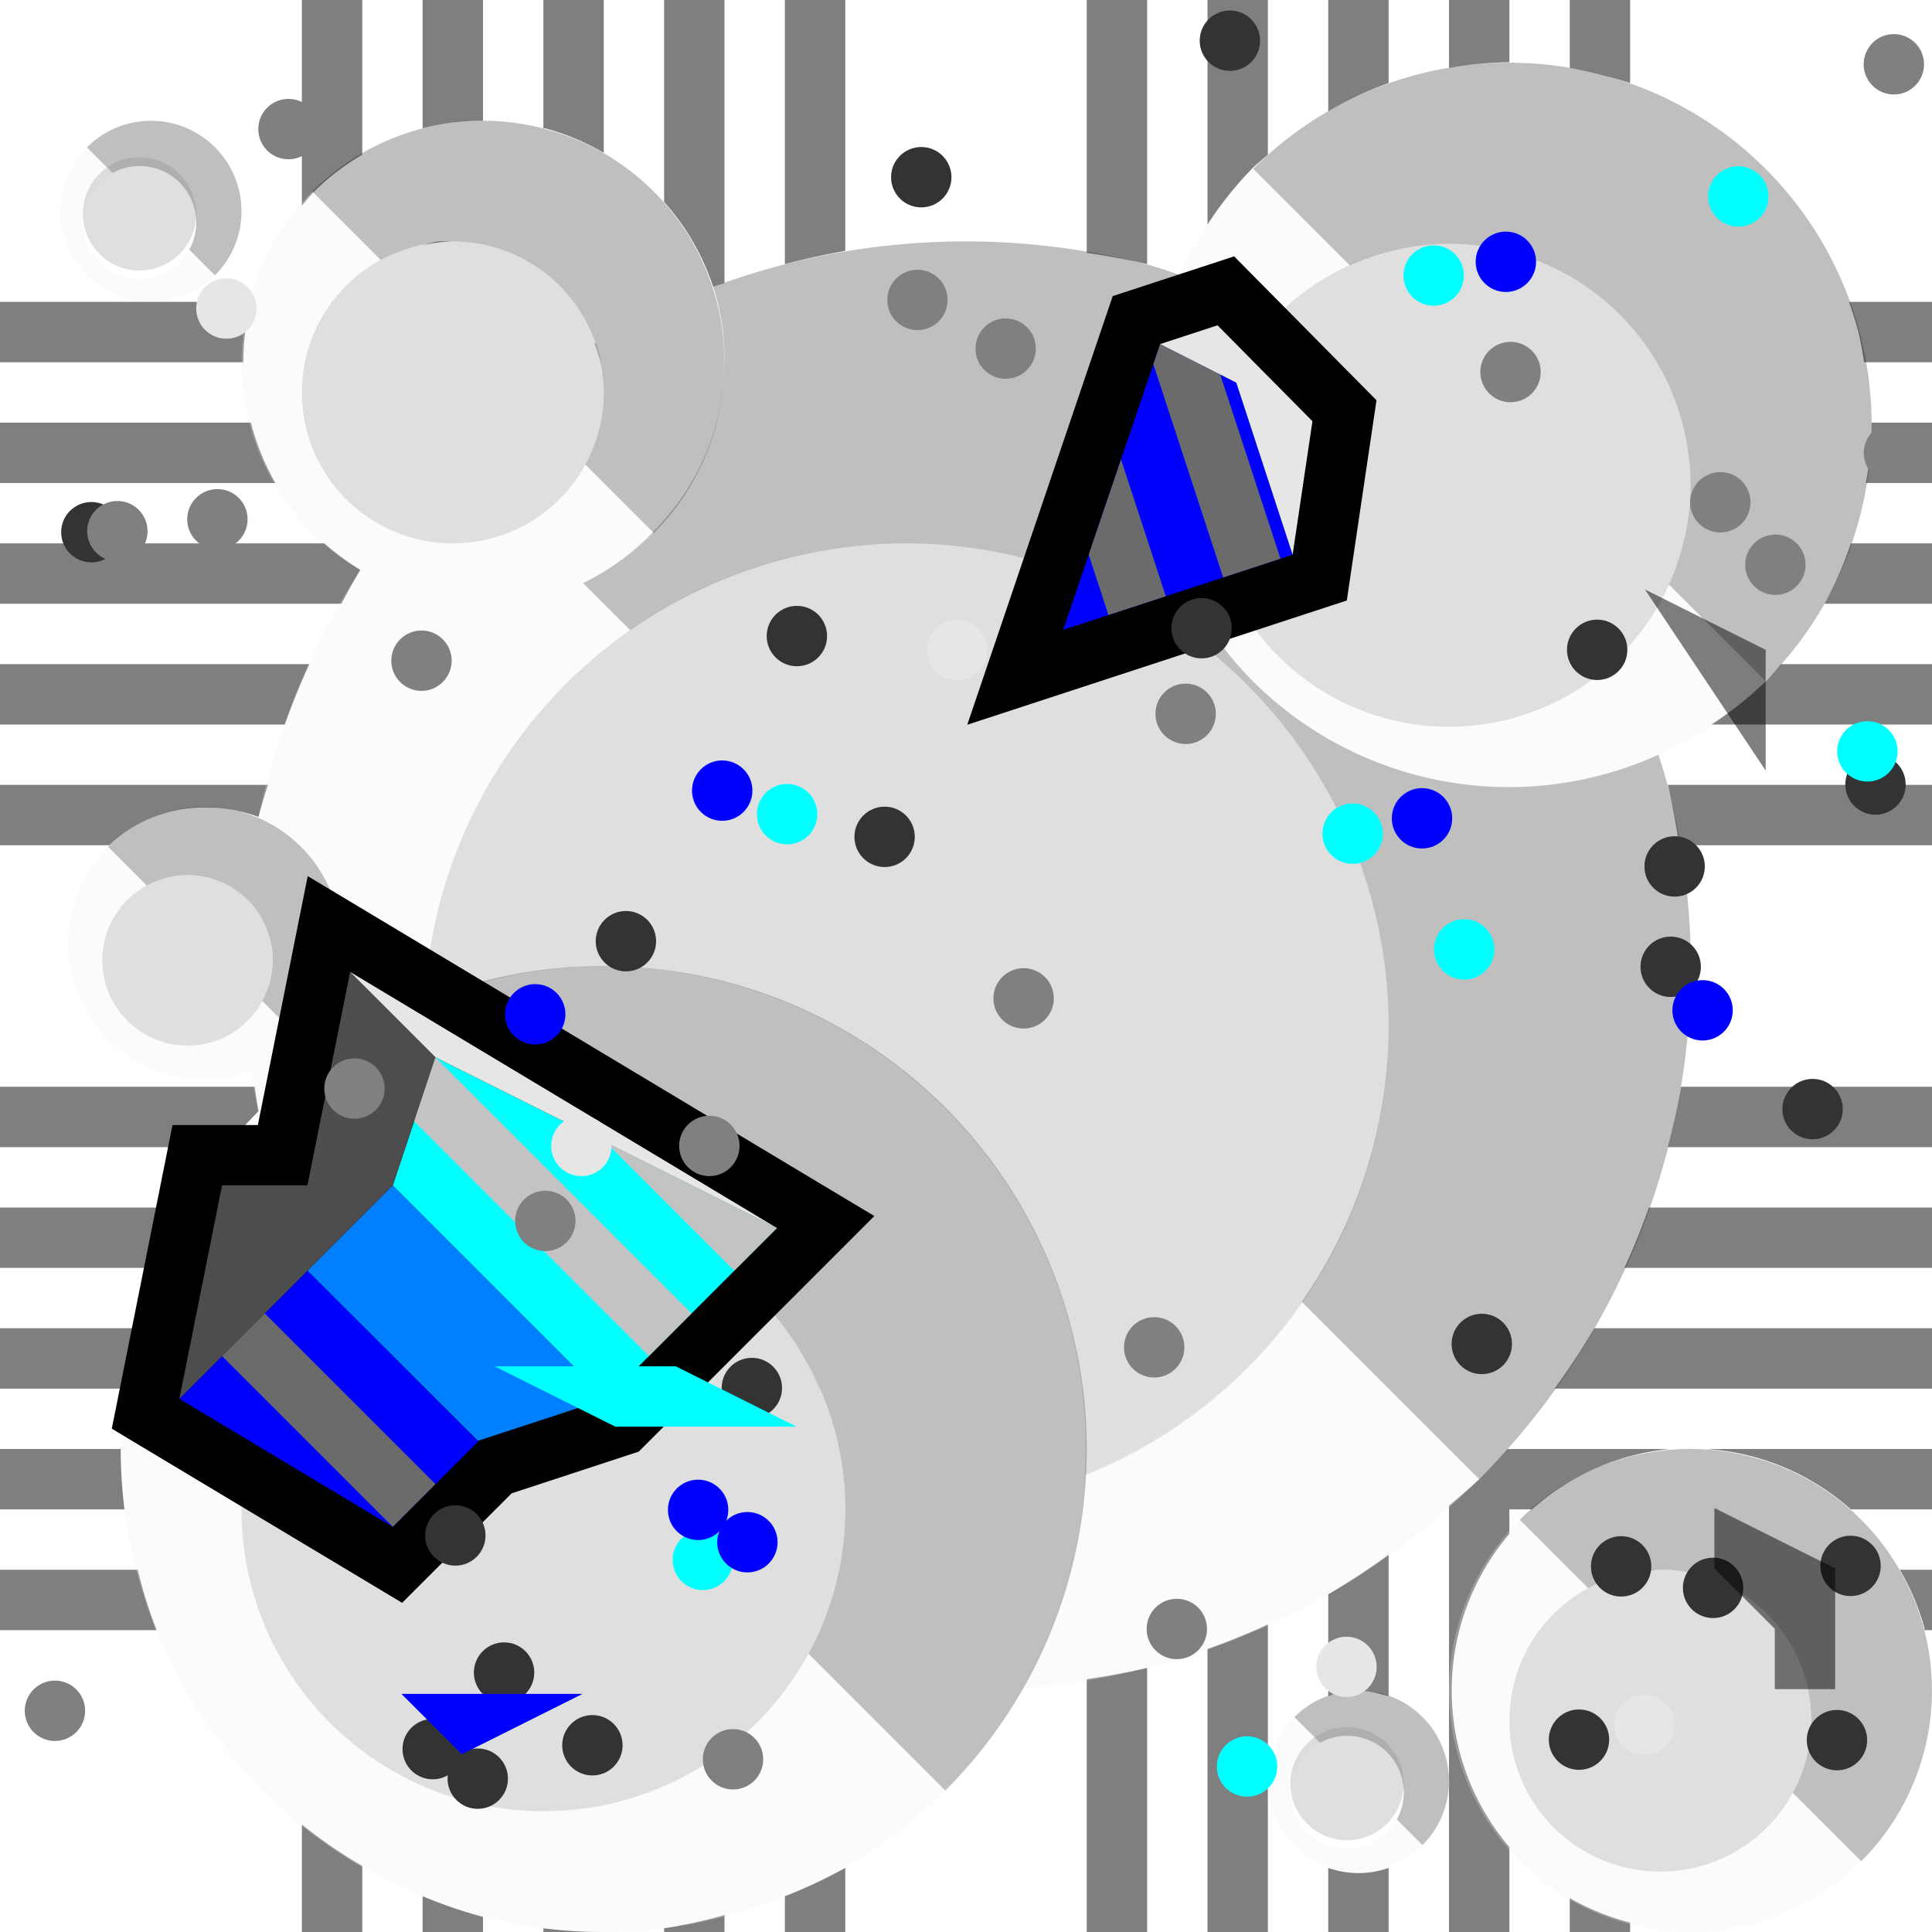 <?xml version="1.0" encoding="UTF-8" standalone="no"?>
<!-- Created with Inkscape (http://www.inkscape.org/) -->

<svg
   xmlns:dc="http://purl.org/dc/elements/1.1/"
   xmlns:cc="http://creativecommons.org/ns#"
   xmlns:rdf="http://www.w3.org/1999/02/22-rdf-syntax-ns#"
   xmlns:svg="http://www.w3.org/2000/svg"
   xmlns="http://www.w3.org/2000/svg"
   xmlns:sodipodi="http://sodipodi.sourceforge.net/DTD/sodipodi-0.dtd"
   xmlns:inkscape="http://www.inkscape.org/namespaces/inkscape"
   width="32"
   height="32"
   id="svg3259"
   version="1.1"
   inkscape:version="0.48.5 r10040"
   sodipodi:docname="02.svg">
  <defs
     id="defs3261" />
  <sodipodi:namedview
     id="base"
     pagecolor="#ffffff"
     bordercolor="#666666"
     borderopacity="1.0"
     inkscape:pageopacity="0.0"
     inkscape:pageshadow="2"
     inkscape:zoom="16.5"
     inkscape:cx="14.939394"
     inkscape:cy="16"
     inkscape:document-units="px"
     inkscape:current-layer="layer2"
     showgrid="true"
     gridtolerance="10000"
     showguides="true"
     inkscape:guide-bbox="true"
     inkscape:window-width="1024"
     inkscape:window-height="741"
     inkscape:window-x="0"
     inkscape:window-y="2"
     inkscape:window-maximized="1"
     guidetolerance="10000"
     objecttolerance="10000"
     inkscape:snap-path-clip="true"
     inkscape:snap-path-mask="true"
     inkscape:snap-perpendicular="true"
     inkscape:snap-tangential="true">
    <inkscape:grid
       type="xygrid"
       id="grid3267"
       empspacing="4"
       visible="true"
       enabled="true"
       snapvisiblegridlinesonly="true" />
    <sodipodi:guide
       orientation="1,0"
       position="16,36"
       id="guide3269" />
    <sodipodi:guide
       orientation="0,1"
       position="-4,16"
       id="guide3271" />
    <sodipodi:guide
       orientation="-0.707,0.707"
       position="15,15"
       id="guide3860" />
    <sodipodi:guide
       orientation="-0.707,0.707"
       position="8,4"
       id="guide3864" />
    <sodipodi:guide
       orientation="-0.707,0.707"
       position="-4,12"
       id="guide3870" />
  </sodipodi:namedview>
  <g
     inkscape:label="Ground level"
     inkscape:groupmode="layer"
     id="layer1"
     transform="translate(0,-1020.362)">
    <path
       style="fill:black;fill-opacity:0.502;fill-rule:nonzero;stroke:none"
       d="M 5 0 L 5 3.406 A 4 4 0 0 1 5.188 3.188 A 4 4 0 0 1 6 2.562 L 6 0 L 5 0 z M 7 0 L 7 2.125 A 4 4 0 0 1 8 2 L 8 0 L 7 0 z M 9 0 L 9 2.125 A 4 4 0 0 1 9.031 2.125 A 4 4 0 0 1 10 2.531 L 10 0 L 9 0 z M 11 0 L 11 3.344 A 4 4 0 0 1 11.812 4.75 A 12 12 0 0 1 12 4.688 L 12 0 L 11 0 z M 13 0 L 13 4.375 A 12 12 0 0 1 14 4.156 L 14 0 L 13 0 z M 18 0 L 18 4.188 A 12 12 0 0 1 19 4.375 L 19 0 L 18 0 z M 20 0 L 20 3.719 A 6 6 0 0 1 20.75 2.781 A 6 6 0 0 1 21 2.562 L 21 0 L 20 0 z M 22 0 L 22 1.844 A 6 6 0 0 1 23 1.375 L 23 0 L 22 0 z M 24 0 L 24 1.125 A 6 6 0 0 1 25 1.031 L 25 0 L 24 0 z M 26 0 L 26 1.125 A 6 6 0 0 1 26.562 1.25 A 6 6 0 0 1 27 1.375 L 27 0 L 26 0 z M 7.25 4 A 2.5 2.5 0 0 0 7 4.062 C 7.163 4.029 7.327 4 7.5 4 A 2.5 2.5 0 0 0 7.25 4 z M 0 5 L 0 6 L 4.031 6 A 4 4 0 0 1 4.156 5 L 2.656 5 L 2.375 5 L 0 5 z M 30.625 5 A 6 6 0 0 1 30.781 5.5 A 6 6 0 0 1 30.875 6 L 32 6 L 32 5 L 30.625 5 z M 0 7 L 0 8 L 4.562 8 A 4 4 0 0 1 4.156 7 L 0 7 z M 31 7 A 6 6 0 0 1 30.906 8 L 32 8 L 32 7 L 31 7 z M 27.938 7.344 C 27.974 7.556 27.998 7.777 28 8 A 4 4 0 0 0 27.938 7.344 z M 20 8.031 A 4 4 0 0 0 20 8.312 A 4 4 0 0 0 20.062 8.719 C 20.024 8.497 20 8.264 20 8.031 z M 0 9 L 0 10 L 5.656 10 A 12 12 0 0 1 5.969 9.438 A 4 4 0 0 1 5.375 9 L 0 9 z M 30.656 9 A 6 6 0 0 1 30.219 10 L 32 10 L 32 9 L 30.656 9 z M 0 11 L 0 12 L 4.719 12 A 12 12 0 0 1 5.125 11 L 0 11 z M 29.5 11 A 6 6 0 0 1 29.25 11.281 A 6 6 0 0 1 28.344 12 L 32 12 L 32 11 L 29.5 11 z M 0 13 L 0 14 L 1.812 14 A 2.259 2.259 0 0 1 3.406 13.375 A 2.259 2.259 0 0 1 3.969 13.438 A 2.259 2.259 0 0 1 4.281 13.531 A 12 12 0 0 1 4.438 13 L 0 13 z M 27.625 13 A 12 12 0 0 1 27.812 14 L 32 14 L 32 13 L 27.625 13 z M 0 18 L 0 19 L 3.75 19 A 8 8 0 0 1 4.281 18.406 A 12 12 0 0 1 4.219 18 L 0 18 z M 27.844 18 A 12 12 0 0 1 27.625 19 L 32 19 L 32 18 L 27.844 18 z M 0 20 L 0 21 L 2.594 21 A 8 8 0 0 1 3.062 20 L 0 20 z M 27.312 20 A 12 12 0 0 1 26.906 21 L 32 21 L 32 20 L 27.312 20 z M 7.906 20.125 A 5 5 0 0 0 7.062 20.406 C 7.332 20.292 7.615 20.191 7.906 20.125 z M 0 22 L 0 23 L 2.094 23 A 8 8 0 0 1 2.281 22 L 0 22 z M 26.406 22 A 12 12 0 0 1 25.75 23 L 32 23 L 32 22 L 26.406 22 z M 13.219 22.312 C 13.372 22.551 13.482 22.799 13.594 23.062 A 5 5 0 0 0 13.219 22.312 z M 0 24 L 0 25 L 2.062 25 A 8 8 0 0 1 2 24 L 0 24 z M 24.969 24 A 12 12 0 0 1 24.5 24.5 A 12 12 0 0 1 24 24.938 L 24 29.469 A 1.5 1.5 0 0 1 24 29.625 L 24 32 L 25 32 L 25 30.594 A 4 4 0 0 1 25 25.406 L 25 25 L 25.375 25 A 4 4 0 0 1 27.656 24 L 24.969 24 z M 28.25 24 A 4 4 0 0 1 29.031 24.125 A 4 4 0 0 1 30.656 25 L 32 25 L 32 24 L 28.25 24 z M 23 25.75 A 12 12 0 0 1 22 26.406 L 22 28.094 A 1.5 1.5 0 0 1 22.375 28 A 1.5 1.5 0 0 1 22.531 28 A 1.5 1.5 0 0 1 22.875 28.062 A 1.5 1.5 0 0 1 23 28.094 L 23 25.75 z M 0 26 L 0 27 L 2.594 27 A 8 8 0 0 1 2.281 26 L 0 26 z M 27.25 26 A 2.5 2.5 0 0 0 27 26.062 C 27.163 26.029 27.327 26 27.5 26 L 27.25 26 z M 31.469 26 A 4 4 0 0 1 31.875 26.969 A 4 4 0 0 1 31.875 27 L 32 27 L 32 26 L 31.469 26 z M 21 26.906 A 12 12 0 0 1 20 27.312 L 20 32 L 21 32 L 21 29.656 A 1.5 1.5 0 0 1 21 29.375 L 21 26.906 z M 19 27.625 A 12 12 0 0 1 18 27.812 L 18 32 L 19 32 L 19 27.625 z M 5 30.219 L 5 32 L 6 32 L 6 30.906 A 8 8 0 0 1 5 30.219 z M 14 30.938 A 8 8 0 0 1 13 31.406 L 13 32 L 14 32 L 14 30.938 z M 22 30.938 L 22 32 L 23 32 L 23 30.938 A 1.5 1.5 0 0 1 22 30.938 z M 7 31.406 L 7 32 L 8 32 L 8 31.75 A 8 8 0 0 1 7 31.406 z M 26 31.438 L 26 32 L 27 32 L 27 31.844 A 4 4 0 0 1 26 31.438 z M 12 31.719 A 8 8 0 0 1 11 31.938 L 11 32 L 12 32 L 12 31.719 z M 9 31.938 L 9 32 L 10 32 A 8 8 0 0 1 9 31.938 z "
       transform="translate(0,1020.362)"
       id="path60920" />
    <path
       inkscape:connector-curvature="0"
       style="fill:gray;fill-opacity:0.251;stroke:none"
       d="m 15,1029.362 c -4.28,0 -7.754,3.367 -7.969,7.594 a 8,8 0 0 1 3.094,-0.594 8,8 0 0 1 1.938,0.281 8,8 0 0 1 5.656,5.656 8,8 0 0 1 0.25,2.5 C 20.921,1043.623 23,1040.735 23,1037.362 c 0,-4.418 -3.582,-8 -8,-8 z m -1.781,13.312 c 0.153,0.238 0.263,0.486 0.375,0.75 a 5,5 0 0 0 -0.375,-0.75 z"
       id="path3858" />
    <rect
       style="fill:none;stroke:none"
       id="rect10063"
       width="32"
       height="32"
       x="0"
       y="1020.362" />
    <path
       inkscape:connector-curvature="0"
       style="fill:black;fill-opacity:0.251;stroke:none"
       d="m 16.188,1024.362 a 12,12 0 0 0 -4.375,0.75 4,4 0 0 1 0.062,0.219 4,4 0 0 1 -1.062,3.844 4,4 0 0 1 -1.156,0.844 l 0.781,0.781 a 8,8 0 0 1 4.562,-1.438 8,8 0 0 1 8,8 8,8 0 0 1 -1.438,4.562 l 2.938,2.938 a 12,12 0 0 0 3.094,-11.594 12,12 0 0 0 -0.125,-0.406 6,6 0 0 1 -6.719,-1.219 6,6 0 0 1 -1.188,-6.719 12,12 0 0 0 -0.469,-0.156 12,12 0 0 0 -2.906,-0.406 z m -6.344,1.688 c 0.045,0.129 0.097,0.271 0.125,0.406 a 2.5,2.5 0 0 0 -0.094,-0.406 12,12 0 0 0 -0.031,0 z m 0.125,0.406 C 9.997,1026.591 10,1026.718 10,1026.862 a 2.5,2.5 0 0 0 -0.031,-0.406 z m 11.781,5.25 a 4,4 0 0 0 0.688,0.375 c -0.239,-0.101 -0.475,-0.231 -0.688,-0.375 z"
       id="path3093" />
    <path
       inkscape:connector-curvature="0"
       style="fill:#f0f0f0;fill-opacity:0.251;stroke:none"
       d="m 5.969,1029.8 a 12,12 0 0 0 -1.688,4.094 2.259,2.259 0 0 1 1.281,1.5 2.259,2.259 0 0 1 -0.562,2.188 2.259,2.259 0 0 1 -0.844,0.531 12,12 0 0 0 0.125,0.656 8,8 0 0 1 0.062,-0.063 8,8 0 0 1 2.656,-1.75 8,8 0 0 1 0.031,0 8,8 0 0 1 3.406,-6.156 l -0.781,-0.781 -0.031,0 a 4,4 0 0 1 -3.656,-0.219 z m 1.688,10.75 a 5,5 0 0 0 -0.594,0.219 c 0.191,-0.081 0.39,-0.159 0.594,-0.219 z m 13.906,1.375 a 8,8 0 0 1 -3.594,2.844 8,8 0 0 1 -1.062,3.562 12,12 0 0 0 7.594,-3.469 l -2.938,-2.938 z"
       id="path3850" />
    <path
       inkscape:connector-curvature="0"
       style="fill:#f0f0f0;fill-opacity:0.251;stroke:none"
       d="m 4.344,1038.706 a 8,8 0 0 0 0,11.312 8,8 0 0 0 11.312,0 l -2.266,-2.266 A 5,5 0 0 1 9,1050.362 a 5,5 0 0 1 -5,-5 5,5 0 0 1 2.613,-4.387 L 4.344,1038.706 z"
       id="path3856" />
    <path
       inkscape:connector-curvature="0"
       style="fill:black;fill-opacity:0.251;stroke:none"
       d="m 10.117,1036.362 a 8,8 0 0 0 -5.773,2.344 l 2.27,2.269 A 5,5 0 0 1 9,1040.362 a 5,5 0 0 1 5,5 5,5 0 0 1 -0.609,2.391 l 2.266,2.266 a 8,8 0 0 0 2.07,-7.727 8,8 0 0 0 -5.656,-5.656 8,8 0 0 0 -1.953,-0.273 z"
       id="path3095" />
    <circle
       r="5"
       cy="1045.362"
       cx="11"
       id="path3862"
       style="fill:gray;fill-opacity:0.251;stroke:none"
       sodipodi:cx="11"
       sodipodi:cy="1045.3622"
       sodipodi:rx="5"
       sodipodi:ry="5"
       transform="translate(-2,0)"
       d="m 16,1045.362 c 0,2.761 -2.239,5 -5,5 -2.761,0 -5,-2.239 -5,-5 0,-2.761 2.239,-5 5,-5 2.761,0 5,2.239 5,5 z" />
    <path
       style="fill:black;fill-opacity:0.251;stroke:none"
       d="m 8.059,1022.362 a 4,4 0 0 0 -2.887,1.172 l 1.135,1.135 A 2.5,2.5 0 0 1 7.5,1024.362 a 2.5,2.5 0 0 1 2.5,2.5 2.5,2.5 0 0 1 -0.305,1.195 l 1.133,1.133 a 4,4 0 0 0 1.035,-3.863 4,4 0 0 0 -2.828,-2.828 4,4 0 0 0 -0.977,-0.137 z"
       id="path3852"
       inkscape:connector-curvature="0" />
    <path
       inkscape:connector-curvature="0"
       style="fill:#f0f0f0;fill-opacity:0.251;stroke:none"
       d="m 5.172,1023.534 a 4,4 0 0 0 0,5.656 4,4 0 0 0 5.656,0 l -1.133,-1.133 A 2.5,2.5 0 0 1 7.5,1029.362 a 2.5,2.5 0 0 1 -2.5,-2.5 2.5,2.5 0 0 1 1.307,-2.193 l -1.135,-1.135 z"
       id="path3091" />
    <circle
       r="2.5"
       cy="1028.862"
       cx="7.5"
       id="path3866"
       style="fill:gray;fill-opacity:0.251;stroke:none"
       sodipodi:cx="7.5"
       sodipodi:cy="1028.8622"
       sodipodi:rx="2.5"
       sodipodi:ry="2.5"
       transform="translate(0,-2)"
       d="m 10,1028.862 c 0,1.381 -1.119,2.5 -2.5,2.5 -1.381,0 -2.5,-1.119 -2.5,-2.5 0,-1.381 1.119,-2.5 2.5,-2.5 1.381,0 2.5,1.119 2.5,2.5 z" />
    <path
       inkscape:connector-curvature="0"
       style="fill:black;fill-opacity:0.251;stroke:none"
       d="m 28.059,1044.362 a 4,4 0 0 0 -2.887,1.172 l 1.135,1.135 a 2.5,2.5 0 0 1 1.193,-0.307 2.5,2.5 0 0 1 2.5,2.5 2.5,2.5 0 0 1 -0.305,1.195 l 1.133,1.133 a 4,4 0 0 0 1.035,-3.863 4,4 0 0 0 -2.828,-2.828 4,4 0 0 0 -0.977,-0.137 z"
       id="path3097" />
    <path
       inkscape:connector-curvature="0"
       style="fill:#f0f0f0;fill-opacity:0.251;stroke:none"
       d="m 25.172,1045.534 a 4,4 0 0 0 0,5.656 4,4 0 0 0 5.656,0 l -1.133,-1.133 a 2.5,2.5 0 0 1 -2.195,1.305 2.5,2.5 0 0 1 -2.5,-2.5 2.5,2.5 0 0 1 1.307,-2.193 l -1.135,-1.135 z"
       id="path3099" />
    <circle
       r="2.5"
       cy="1044.862"
       cx="25.5"
       style="fill:gray;fill-opacity:0.251;stroke:none"
       id="path3101"
       sodipodi:cx="25.5"
       sodipodi:cy="1044.8622"
       sodipodi:rx="2.5"
       sodipodi:ry="2.5"
       transform="translate(2,4)"
       d="m 28,1044.862 c 0,1.381 -1.119,2.5 -2.5,2.5 -1.381,0 -2.5,-1.119 -2.5,-2.5 0,-1.381 1.119,-2.5 2.5,-2.5 1.381,0 2.5,1.119 2.5,2.5 z" />
    <path
       inkscape:connector-curvature="0"
       style="fill:black;fill-opacity:0.251;stroke:none"
       d="m 3.42,1033.727 a 2.259,2.259 0 0 0 -1.629,0.662 l 0.641,0.641 a 1.412,1.412 0 0 1 0.674,-0.174 1.412,1.412 0 0 1 1.412,1.412 1.412,1.412 0 0 1 -0.174,0.674 l 0.641,0.641 a 2.259,2.259 0 0 0 0.586,-2.182 2.259,2.259 0 0 0 -1.598,-1.598 2.259,2.259 0 0 0 -0.553,-0.076 z"
       id="path4196" />
    <path
       inkscape:connector-curvature="0"
       style="fill:#f0f0f0;fill-opacity:0.251;stroke:none"
       d="m 1.791,1034.389 a 2.259,2.259 0 0 0 0,3.193 2.259,2.259 0 0 0 3.193,0 l -0.641,-0.641 a 1.412,1.412 0 0 1 -1.238,0.738 1.412,1.412 0 0 1 -1.412,-1.412 1.412,1.412 0 0 1 0.738,-1.238 l -0.641,-0.641 z"
       id="path4198" />
    <circle
       style="fill:gray;fill-opacity:0.251;stroke:none"
       id="path4200"
       cx="5.106"
       cy="1038.268"
       r="1.412"
       sodipodi:cx="5.1055269"
       sodipodi:cy="1038.2683"
       sodipodi:rx="1.4116032"
       sodipodi:ry="1.4116032"
       transform="translate(-2,-2)"
       d="m 6.517,1038.268 c 0,0.78 -0.632,1.412 -1.412,1.412 -0.78,0 -1.412,-0.632 -1.412,-1.412 0,-0.78 0.632,-1.412 1.412,-1.412 0.78,0 1.412,0.632 1.412,1.412 z" />
    <path
       inkscape:connector-curvature="0"
       style="fill:black;fill-opacity:0.251;stroke:none"
       d="m 25.087,1021.4 a 6,6 0 0 0 -4.33,1.758 l 1.6,1.6 a 4,4 0 0 1 1.643,-0.357 4,4 0 0 1 4,4 4,4 0 0 1 -0.357,1.643 l 1.6,1.6 a 6,6 0 0 0 1.553,-5.795 6,6 0 0 0 -4.242,-4.244 6,6 0 0 0 -1.465,-0.203 z"
       id="path5218" />
    <circle
       id="circle5220"
       style="fill:gray;fill-opacity:0.251;stroke:none"
       cx="1.865"
       cy="1028.079"
       r="4"
       sodipodi:cx="1.8653295"
       sodipodi:cy="1028.0785"
       sodipodi:rx="4"
       sodipodi:ry="4"
       transform="translate(22.134,0.321)"
       d="m 5.865,1028.079 c 0,2.209 -1.791,4 -4,4 -2.209,0 -4,-1.791 -4,-4 0,-2.209 1.791,-4 4,-4 2.209,0 4,1.791 4,4 z" />
    <path
       id="path5290"
       d="m 2.521,1022.363 a 1.5,1.5 0 0 0 -1.082,0.44 l 0.425,0.425 a 0.938,0.938 0 0 1 0.448,-0.116 0.938,0.938 0 0 1 0.938,0.938 0.938,0.938 0 0 1 -0.115,0.448 l 0.425,0.425 a 1.5,1.5 0 0 0 0.389,-1.449 1.5,1.5 0 0 0 -1.061,-1.061 1.5,1.5 0 0 0 -0.367,-0.05 z"
       style="fill:black;fill-opacity:0.251;stroke:none"
       inkscape:connector-curvature="0" />
    <path
       id="path5292"
       d="m 1.439,1022.802 a 1.5,1.5 0 0 0 0,2.121 1.5,1.5 0 0 0 2.121,0 l -0.425,-0.425 a 0.938,0.938 0 0 1 -0.822,0.49 0.938,0.938 0 0 1 -0.938,-0.938 0.938,0.938 0 0 1 0.49,-0.822 l -0.425,-0.425 z"
       style="fill:#f0f0f0;fill-opacity:0.251;stroke:none"
       inkscape:connector-curvature="0" />
    <circle
       r="1.412"
       cy="1038.268"
       cx="5.106"
       id="circle5294"
       style="fill:gray;fill-opacity:0.251;stroke:none"
       sodipodi:cx="5.1055269"
       sodipodi:cy="1038.2683"
       sodipodi:rx="1.4116032"
       sodipodi:ry="1.4116032"
       transform="matrix(0.664,0,0,0.664,-1.079,334.495)"
       d="m 6.517,1038.268 c 0,0.78 -0.632,1.412 -1.412,1.412 -0.78,0 -1.412,-0.632 -1.412,-1.412 0,-0.78 0.632,-1.412 1.412,-1.412 0.78,0 1.412,0.632 1.412,1.412 z" />
    <path
       inkscape:connector-curvature="0"
       style="fill:black;fill-opacity:0.251;stroke:none"
       d="m 22.521,1048.363 a 1.5,1.5 0 0 0 -1.082,0.44 l 0.425,0.425 a 0.938,0.938 0 0 1 0.448,-0.116 0.938,0.938 0 0 1 0.938,0.938 0.938,0.938 0 0 1 -0.115,0.448 l 0.425,0.425 a 1.5,1.5 0 0 0 0.389,-1.449 1.5,1.5 0 0 0 -1.061,-1.061 1.5,1.5 0 0 0 -0.367,-0.051 z"
       id="path5298" />
    <path
       inkscape:connector-curvature="0"
       style="fill:#f0f0f0;fill-opacity:0.251;stroke:none"
       d="m 21.439,1048.802 a 1.5,1.5 0 0 0 0,2.121 1.5,1.5 0 0 0 2.121,0 l -0.425,-0.425 a 0.938,0.938 0 0 1 -0.822,0.49 0.938,0.938 0 0 1 -0.938,-0.938 0.938,0.938 0 0 1 0.49,-0.822 l -0.425,-0.425 z"
       id="path5300" />
    <circle
       style="fill:gray;fill-opacity:0.251;stroke:none"
       id="circle5302"
       cx="5.106"
       cy="1038.268"
       r="1.412"
       sodipodi:cx="5.1055269"
       sodipodi:cy="1038.2683"
       sodipodi:rx="1.4116032"
       sodipodi:ry="1.4116032"
       transform="matrix(0.664,0,0,0.664,18.921,360.495)"
       d="m 6.517,1038.268 c 0,0.78 -0.632,1.412 -1.412,1.412 -0.78,0 -1.412,-0.632 -1.412,-1.412 0,-0.78 0.632,-1.412 1.412,-1.412 0.78,0 1.412,0.632 1.412,1.412 z" />
    <path
       id="path12463"
       d="m 20.757,1023.158 a 6,6 0 0 0 0,8.484 6,6 0 0 0 8.484,0 l -1.6,-1.6 a 4,4 0 0 1 -3.643,2.357 4,4 0 0 1 -4,-4 4,4 0 0 1 2.357,-3.643 l -1.6,-1.6 z"
       style="fill:#f0f0f0;fill-opacity:0.251;stroke:none"
       inkscape:connector-curvature="0" />
    <path
       style="fill:red;fill-opacity:0.251;stroke:none"
       d="m 61.093,1021.395 a 6,6 0 0 0 -4.344,1.75 6,6 0 0 0 -1.188,1.781 12,12 0 0 0 -0.031,0 12,12 0 0 0 -0.438,-0.156 12,12 0 0 0 -2.906,-0.406 12,12 0 0 0 -4.375,0.75 4,4 0 0 0 -2.781,-2.625 4,4 0 0 0 -0.969,-0.125 4,4 0 0 0 -2.875,1.188 4,4 0 0 0 0,5.625 4,4 0 0 0 0.781,0.625 12,12 0 0 0 -1.688,4.094 2.259,2.259 0 0 1 0.188,0.094 2.259,2.259 0 0 0 -0.5,-0.188 2.259,2.259 0 0 0 -0.562,-0.063 2.259,2.259 0 0 0 -1.625,0.656 2.259,2.259 0 0 0 0,3.188 2.259,2.259 0 0 0 2.375,0.531 12,12 0 0 0 0.125,0.656 8,8 0 0 0 0.062,11.25 8,8 0 0 0 11.312,0 8,8 0 0 0 1.25,-1.688 12,12 0 0 0 7.594,-3.469 12,12 0 0 0 3.094,-11.594 12,12 0 0 0 -0.125,-0.406 6,6 0 0 0 1.781,-1.219 6,6 0 0 0 1.531,-5.781 6,6 0 0 0 -4.219,-4.25 6,6 0 0 0 -1.469,-0.219 z m -22.719,0.969 a 1.5,1.5 0 0 0 -0.938,0.438 1.5,1.5 0 0 0 0,2.125 1.5,1.5 0 0 0 2.125,0 1.5,1.5 0 0 0 0.375,-1.438 1.5,1.5 0 0 0 -1.062,-1.062 1.5,1.5 0 0 0 -0.344,-0.063 1.5,1.5 0 0 0 -0.156,0 z m 4.875,2 a 2.5,2.5 0 0 1 0.25,0 2.5,2.5 0 0 1 0.5,0.063 c -0.163,-0.033 -0.327,-0.063 -0.5,-0.063 -0.173,0 -0.337,0.029 -0.5,0.063 a 2.5,2.5 0 0 1 0.25,-0.063 z m 16.656,0.031 c -0.243,0.01 -0.488,0.047 -0.719,0.094 a 4,4 0 0 1 0.719,-0.094 z m -22.375,0.156 c 0.037,0.057 0.077,0.109 0.125,0.156 a 0.938,0.938 0 0 1 -0.125,-0.156 z m 10.375,0.969 a 4,4 0 0 1 0.062,0.375 4,4 0 0 0 -0.062,-0.375 z m 14.906,0.063 a 4,4 0 0 1 0.312,0.344 c -0.095,-0.12 -0.204,-0.235 -0.312,-0.344 z m -21.75,0.781 c -0.033,0.163 -0.062,0.327 -0.062,0.5 0,0.173 0.029,0.337 0.062,0.5 a 2.5,2.5 0 0 1 -0.062,-0.5 2.5,2.5 0 0 1 0.062,-0.5 z m 4.875,0 a 2.5,2.5 0 0 1 0.031,0.094 2.5,2.5 0 0 1 0,0.063 c 0.008,0.052 0.028,0.104 0.031,0.156 a 2.5,2.5 0 0 1 0,0.188 2.5,2.5 0 0 1 -0.062,0.5 c 0.033,-0.163 0.062,-0.327 0.062,-0.5 0,-0.118 -0.015,-0.23 -0.031,-0.344 -0.007,-0.053 -0.021,-0.105 -0.031,-0.156 z m 18,1.344 a 4,4 0 0 1 0.062,0.687 c 0,-0.233 -0.024,-0.466 -0.062,-0.688 z m -7.938,0.687 c 0,0.233 0.024,0.465 0.062,0.688 a 4,4 0 0 1 -0.062,-0.688 z m -13,0.906 c 0.163,0.033 0.327,0.063 0.5,0.063 0.173,0 0.337,-0.029 0.5,-0.063 a 2.5,2.5 0 0 1 -0.5,0.063 2.5,2.5 0 0 1 -0.5,-0.063 z m 9.781,0.25 a 8,8 0 0 1 1.344,0.438 c -0.43,-0.182 -0.879,-0.333 -1.344,-0.438 z m 6.469,2.781 c 0.242,0.046 0.495,0.063 0.75,0.063 a 4,4 0 0 1 -0.75,-0.063 z m -14.719,0.375 c -0.145,0.202 -0.28,0.41 -0.406,0.625 a 8,8 0 0 1 0.406,-0.625 z m 15.469,0.594 a 6,6 0 0 0 1.094,0.094 6,6 0 0 1 -1.094,-0.094 z m -19.5,0.719 a 2.259,2.259 0 0 1 0.188,0.125 2.259,2.259 0 0 0 -0.188,-0.125 z m 18.125,0.969 a 8,8 0 0 1 0.156,0.5 c -0.041,-0.172 -0.104,-0.332 -0.156,-0.5 z m 0.375,2.375 a 8,8 0 0 1 -0.094,1.156 c 0.054,-0.375 0.094,-0.766 0.094,-1.156 z m -19.406,0.219 a 1.412,1.412 0 0 1 -0.375,0.094 c 0.129,-0.012 0.259,-0.05 0.375,-0.094 z m 19.281,1.125 a 8,8 0 0 1 -0.188,0.812 c 0.076,-0.271 0.14,-0.531 0.188,-0.812 z m -0.312,1.25 a 8,8 0 0 1 -0.312,0.75 c 0.111,-0.242 0.225,-0.496 0.312,-0.75 z m -12.562,0.5 a 5,5 0 0 1 0.938,0.312 5,5 0 0 1 0.719,0.375 c -0.231,-0.147 -0.464,-0.267 -0.719,-0.375 -0.299,-0.127 -0.612,-0.246 -0.938,-0.312 z m -2.094,0.031 c -0.291,0.066 -0.575,0.167 -0.844,0.281 a 5,5 0 0 1 0.844,-0.281 z m 9.312,0.469 a 8,8 0 0 1 0.25,0.562 8,8 0 0 1 0.25,0.781 8,8 0 0 0 -0.25,-0.781 8,8 0 0 0 -0.25,-0.562 z m -4,1.719 a 5,5 0 0 1 0.375,0.75 c -0.112,-0.264 -0.222,-0.512 -0.375,-0.75 z m -8.438,0.031 c -0.147,0.231 -0.267,0.464 -0.375,0.719 -0.127,0.299 -0.246,0.612 -0.312,0.938 a 5,5 0 0 1 0.312,-0.938 5,5 0 0 1 0.375,-0.719 z m 22.875,1.656 a 4,4 0 0 0 -2.469,1.188 4,4 0 0 0 0,5.625 4,4 0 0 0 5.625,0 4,4 0 0 0 1.062,-3.844 4,4 0 0 0 -2.844,-2.844 4,4 0 0 0 -0.969,-0.125 4,4 0 0 0 -0.406,0 z m -13.688,0.5 a 5,5 0 0 1 0.031,0.5 c 0,-0.173 -0.014,-0.332 -0.031,-0.5 z m -9.969,0.5 c 0,0.173 0.014,0.332 0.031,0.5 a 5,5 0 0 1 -0.031,-0.499 z m 9.906,1 a 5,5 0 0 1 -0.312,0.938 c 0.127,-0.299 0.246,-0.612 0.312,-0.938 z m 13.344,0 a 2.5,2.5 0 0 1 0.25,0 2.5,2.5 0 0 1 0.5,0.063 c -0.163,-0.033 -0.327,-0.063 -0.5,-0.063 -0.173,0 -0.337,0.029 -0.5,0.063 a 2.5,2.5 0 0 1 0.25,-0.063 z m -22.844,0.938 c 0.112,0.264 0.222,0.512 0.375,0.75 a 5,5 0 0 1 -0.375,-0.75 z m 8.688,0.906 a 5,5 0 0 1 -0.562,0.688 5,5 0 0 1 -0.75,0.625 5,5 0 0 1 -0.5,0.281 c 0.173,-0.09 0.34,-0.173 0.5,-0.281 0.266,-0.18 0.524,-0.399 0.75,-0.625 0.206,-0.206 0.395,-0.449 0.562,-0.688 z m 9.281,0.156 a 1.5,1.5 0 0 0 -0.938,0.438 1.5,1.5 0 0 0 0,2.125 1.5,1.5 0 0 0 2.125,0 1.5,1.5 0 0 0 0.375,-1.438 1.5,1.5 0 0 0 -1.062,-1.062 1.5,1.5 0 0 0 -0.344,-0.063 1.5,1.5 0 0 0 -0.156,0 z m 2.688,0 c -0.033,0.163 -0.062,0.327 -0.062,0.5 0,0.173 0.029,0.337 0.062,0.5 a 2.5,2.5 0 0 1 -0.062,-0.5 2.5,2.5 0 0 1 0.062,-0.5 z m 4.875,0 a 2.5,2.5 0 0 1 0.062,0.5 2.5,2.5 0 0 1 -0.062,0.5 c 0.033,-0.163 0.062,-0.327 0.062,-0.5 0,-0.173 -0.029,-0.337 -0.062,-0.5 z m -23.594,1.219 c 0.231,0.147 0.464,0.267 0.719,0.375 0.299,0.127 0.612,0.246 0.938,0.312 a 5,5 0 0 1 -0.938,-0.312 5,5 0 0 1 -0.719,-0.375 z m 3.156,0.75 a 5,5 0 0 1 -0.5,0.031 c 0.173,0 0.332,-0.014 0.5,-0.031 z m 12.031,0.219 c 0.037,0.057 0.077,0.109 0.125,0.156 a 0.938,0.938 0 0 1 -0.125,-0.156 z m 5.469,0.75 c 0.163,0.033 0.327,0.063 0.5,0.063 0.173,0 0.337,-0.029 0.5,-0.063 a 2.5,2.5 0 0 1 -0.5,0.063 2.5,2.5 0 0 1 -0.5,-0.063 z"
       id="path55595"
       inkscape:connector-curvature="0" />
    <path
       style="fill:red;fill-opacity:0.251;stroke:none"
       d="m 38.312,1023.112 c -0.518,0 -0.938,0.42 -0.938,0.938 0,0.518 0.42,0.938 0.938,0.938 0.518,0 0.938,-0.42 0.938,-0.938 0,-0.518 -0.42,-0.938 -0.938,-0.938 z m 5.188,1.25 c -1.381,0 -2.5,1.119 -2.5,2.5 0,1.381 1.119,2.5 2.5,2.5 1.381,0 2.5,-1.119 2.5,-2.5 0,-1.381 -1.119,-2.5 -2.5,-2.5 z m 16.5,0.031 c -2.209,0 -4,1.791 -4,4 0,2.209 1.791,4 4,4 2.209,0 4,-1.791 4,-4 0,-2.209 -1.791,-4 -4,-4 z m -9,4.969 c -4.28,0 -7.754,3.367 -7.969,7.594 a 8,8 0 0 1 3.094,-0.594 8,8 0 0 1 1.938,0.281 8,8 0 0 1 5.656,5.656 8,8 0 0 1 0.25,2.5 c 2.953,-1.177 5.031,-4.065 5.031,-7.438 0,-4.418 -3.582,-8 -8,-8 z m -11.906,5.5 c -0.78,0 -1.406,0.627 -1.406,1.406 0,0.78 0.627,1.406 1.406,1.406 0.78,0 1.438,-0.627 1.438,-1.406 0,-0.78 -0.658,-1.406 -1.438,-1.406 z m 5.906,5.5 c -2.761,0 -5,2.239 -5,5 0,2.761 2.239,5 5,5 2.761,0 5,-2.239 5,-5 0,-2.761 -2.239,-5 -5,-5 z m 18.5,6 c -1.381,0 -2.5,1.119 -2.5,2.5 0,1.381 1.119,2.5 2.5,2.5 1.381,0 2.5,-1.119 2.5,-2.5 0,-1.381 -1.119,-2.5 -2.5,-2.5 z m -5.188,2.75 c -0.518,0 -0.938,0.42 -0.938,0.938 0,0.518 0.42,0.938 0.938,0.938 0.518,0 0.938,-0.42 0.938,-0.938 0,-0.518 -0.42,-0.938 -0.938,-0.938 z"
       id="path60871"
       inkscape:connector-curvature="0" />
  </g>
  <g
     inkscape:groupmode="layer"
     id="layer7"
     inkscape:label="Holes" />
  <g
     inkscape:groupmode="layer"
     id="layer6"
     inkscape:label="Wall">
    <g
       transform="matrix(-0.95,0.311,-0.311,-0.95,28.32,17.444)"
       id="g6907">
      <path
         sodipodi:nodetypes="cccccc"
         inkscape:connector-curvature="0"
         id="path6862"
         d="m 3.383,9 -1.5,3 1.5,3 L 5.5,15 10,9 z"
         style="font-size:medium;font-style:normal;font-variant:normal;font-weight:normal;font-stretch:normal;text-indent:0;text-align:start;text-decoration:none;line-height:normal;letter-spacing:normal;word-spacing:normal;text-transform:none;direction:ltr;block-progression:tb;writing-mode:lr-tb;text-anchor:start;baseline-shift:baseline;color:black;fill:black;fill-opacity:1;fill-rule:nonzero;stroke:none;visibility:visible;display:inline;overflow:visible;enable-background:accumulate;font-family:sans-serif" />
      <path
         inkscape:connector-curvature="0"
         id="path5064"
         d="M 8,10 5,14 4,13 4,10 z"
         style="fill:blue;fill-opacity:1;fill-rule:nonzero;stroke:none" />
      <path
         id="path55669-6"
         d="m 7.211,10 -1,0 0,2.385 1,-1.332 0,-1.053 z m -2,0 -1,0 0,3.211 L 5,14 l 0.211,-0.281 0,-3.719 z"
         style="fill:#6b6b6b;fill-opacity:1;fill-rule:nonzero;stroke:none"
         inkscape:connector-curvature="0" />
      <path
         inkscape:connector-curvature="0"
         id="path5105"
         d="m 4,10 -1,2 1,2 1,0 -1,-1 z"
         style="fill:#e6e6e6;fill-opacity:1;fill-rule:nonzero;stroke:none" />
    </g>
    <g
       id="g6810"
       transform="matrix(0.707,0.707,-0.707,0.707,6.506,-8.647)">
      <path
         sodipodi:nodetypes="cccccccccc"
         inkscape:connector-curvature="0"
         id="path6793"
         d="m 26,14.719 -1.242,0.311 -9.377,2.344 2.332,3.5 -1,1 2.846,4.268 L 25,24.781 l 0,-2.566 1,-1.977 z"
         style="font-size:medium;font-style:normal;font-variant:normal;font-weight:normal;font-stretch:normal;text-indent:0;text-align:start;text-decoration:none;line-height:normal;letter-spacing:normal;word-spacing:normal;text-transform:none;direction:ltr;block-progression:tb;writing-mode:lr-tb;text-anchor:start;baseline-shift:baseline;color:black;fill:black;fill-opacity:1;fill-rule:nonzero;stroke:none;visibility:visible;display:inline;overflow:visible;enable-background:accumulate;font-family:sans-serif" />
      <path
         sodipodi:nodetypes="ccccc"
         inkscape:connector-curvature="0"
         id="rect6772"
         d="m 20,20 5,0 -1.011,1.996 L 20,22 z"
         style="fill:#0080ff;fill-opacity:1;fill-rule:nonzero;stroke:none" />
      <path
         inkscape:connector-curvature="0"
         id="path6775"
         d="m 24,22 0,2 -4,1 0,-3 z"
         style="fill:blue;fill-opacity:1;fill-rule:nonzero;stroke:none" />
      <path
         inkscape:connector-curvature="0"
         id="path6777"
         d="m 20,20 -1,-2 6,-2 0,4 z"
         style="fill:aqua;fill-opacity:1;fill-rule:nonzero;stroke:none" />
      <path
         inkscape:connector-curvature="0"
         id="path6779"
         d="m 20,25 -2,-3 1,-1 -2,-3 2,0 1,2 z"
         style="fill:#4d4d4d;fill-opacity:1;fill-rule:nonzero;stroke:none" />
      <path
         inkscape:connector-curvature="0"
         id="path6781"
         d="m 17,18 8,-2 -6,2 z"
         style="fill:#e6e6e6;fill-opacity:1;fill-rule:nonzero;stroke:none" />
      <path
         id="path6783"
         d="m 20,23 0,1 4,0 0,-1 -4,0 z"
         style="fill:#6b6b6b;fill-opacity:1;fill-rule:nonzero;stroke:none"
         inkscape:connector-curvature="0" />
      <path
         id="path6785"
         d="m 25,16 -3,1 3,0 0,-1 z m -6,2 0.5,1 5.5,0 0,-1 -6,0 z"
         style="fill:#c3c3c3;fill-opacity:1;fill-rule:nonzero;stroke:none"
         inkscape:connector-curvature="0" />
    </g>
  </g>
  <g
     inkscape:groupmode="layer"
     id="layer5"
     inkscape:label="right"
     style="display:inline" />
  <g
     inkscape:groupmode="layer"
     id="layer4"
     inkscape:label="left" />
  <g
     inkscape:groupmode="layer"
     id="layer3"
     inkscape:label="bottom"
     style="display:inline" />
  <g
     inkscape:groupmode="layer"
     id="layer2"
     inkscape:label="top">
    <g
       id="g9950"
       transform="matrix(-1,0,0,-1,32,32)">
      <circle
         r="0.5"
         cy="11.5"
         cx="14.5"
         style="fill:gray;fill-opacity:1;fill-rule:nonzero;stroke:none"
         id="path3265"
         d="M 15,11.5 C 15,11.776 14.776,12 14.5,12 14.224,12 14,11.776 14,11.5 14,11.224 14.224,11 14.5,11 c 0.276,0 0.5,0.224 0.5,0.5 z"
         sodipodi:cx="14.5"
         sodipodi:cy="11.5"
         sodipodi:rx="0.5"
         sodipodi:ry="0.5"
         transform="translate(8.468,0.278)" />
      <circle
         r="0.5"
         cy="9.5"
         cx="11.5"
         style="fill:#e6e6e6;fill-opacity:1;fill-rule:nonzero;stroke:none"
         id="path3267"
         d="M 12,9.5 C 12,9.776 11.776,10 11.5,10 11.224,10 11,9.776 11,9.5 11,9.224 11.224,9 11.5,9 11.776,9 12,9.224 12,9.5 z"
         sodipodi:cx="11.5"
         sodipodi:cy="9.5"
         sodipodi:rx="0.5"
         sodipodi:ry="0.5"
         transform="translate(16.75,17.39)" />
      <circle
         r="0.5"
         cy="4.5"
         cx="8.5"
         style="fill:aqua;fill-opacity:1;fill-rule:nonzero;stroke:none"
         id="path3269"
         d="M 9,4.5 C 9,4.776 8.776,5 8.5,5 8.224,5 8,4.776 8,4.5 8,4.224 8.224,4 8.5,4 8.776,4 9,4.224 9,4.5 z"
         sodipodi:cx="8.5"
         sodipodi:cy="4.5"
         sodipodi:rx="0.5"
         sodipodi:ry="0.5"
         transform="translate(-0.246,22.936)" />
      <circle
         r="0.5"
         cy="16.5"
         cx="3.5"
         style="fill:gray;fill-opacity:1;fill-rule:nonzero;stroke:none"
         id="path3271"
         d="M 4,16.5 C 4,16.776 3.776,17 3.5,17 3.224,17 3,16.776 3,16.5 3,16.224 3.224,16 3.5,16 3.776,16 4,16.224 4,16.5 z"
         sodipodi:cx="3.5"
         sodipodi:cy="16.5"
         sodipodi:rx="0.5"
         sodipodi:ry="0.5"
         transform="translate(22.629,-2.53)" />
      <circle
         r="0.5"
         cy="17.5"
         cx="16.5"
         style="fill:#333;fill-opacity:1;fill-rule:nonzero;stroke:none"
         id="path3273"
         d="M 17,17.5 C 17,17.776 16.776,18 16.5,18 16.224,18 16,17.776 16,17.5 16,17.224 16.224,17 16.5,17 c 0.276,0 0.5,0.224 0.5,0.5 z"
         sodipodi:cx="16.5"
         sodipodi:cy="17.5"
         sodipodi:rx="0.5"
         sodipodi:ry="0.5"
         transform="translate(5.133,-1.089)" />
      <circle
         r="0.5"
         cy="26.5"
         cx="6.5"
         style="fill:aqua;fill-opacity:1;fill-rule:nonzero;stroke:none"
         id="path3275"
         d="M 7,26.5 C 7,26.776 6.776,27 6.5,27 6.224,27 6,26.776 6,26.5 6,26.224 6.224,26 6.5,26 6.776,26 7,26.224 7,26.5 z"
         sodipodi:cx="6.5"
         sodipodi:cy="26.5"
         sodipodi:rx="0.5"
         sodipodi:ry="0.5"
         transform="translate(3.097,-8.308)" />
      <circle
         r="0.5"
         cy="27.5"
         cx="28.5"
         style="fill:#333;fill-opacity:1;fill-rule:nonzero;stroke:none"
         id="path3277"
         d="M 29,27.5 C 29,27.776 28.776,28 28.5,28 28.224,28 28,27.776 28,27.5 28,27.224 28.224,27 28.5,27 c 0.276,0 0.5,0.224 0.5,0.5 z"
         sodipodi:cx="28.5"
         sodipodi:cy="27.5"
         sodipodi:rx="0.5"
         sodipodi:ry="0.5"
         transform="translate(-27.151,-21.436)" />
      <circle
         r="0.5"
         cy="12.5"
         cx="21.5"
         style="fill:#e6e6e6;fill-opacity:1;fill-rule:nonzero;stroke:none"
         id="path3305"
         d="M 22,12.5 C 22,12.776 21.776,13 21.5,13 21.224,13 21,12.776 21,12.5 21,12.224 21.224,12 21.5,12 c 0.276,0 0.5,0.224 0.5,0.5 z"
         sodipodi:cx="21.5"
         sodipodi:cy="12.5"
         sodipodi:rx="0.5"
         sodipodi:ry="0.5"
         transform="translate(-11.802,-8.109)" />
      <circle
         r="0.5"
         cy="29.5"
         cx="18.5"
         id="path3315"
         style="fill:#333;fill-opacity:1;fill-rule:nonzero;stroke:none"
         d="M 19,29.5 C 19,29.776 18.776,30 18.5,30 18.224,30 18,29.776 18,29.5 18,29.224 18.224,29 18.5,29 c 0.276,0 0.5,0.224 0.5,0.5 z"
         sodipodi:cx="18.5"
         sodipodi:cy="29.5"
         sodipodi:rx="0.5"
         sodipodi:ry="0.5"
         transform="translate(6.333,-26.471)" />
      <circle
         r="0.5"
         cy="27.5"
         cx="18.5"
         style="fill:#333;fill-opacity:1;fill-rule:nonzero;stroke:none"
         id="path3317"
         d="M 19,27.5 C 19,27.776 18.776,28 18.5,28 18.224,28 18,27.776 18,27.5 18,27.224 18.224,27 18.5,27 c 0.276,0 0.5,0.224 0.5,0.5 z"
         sodipodi:cx="18.5"
         sodipodi:cy="27.5"
         sodipodi:rx="0.5"
         sodipodi:ry="0.5"
         transform="translate(-11.043,-17.76)" />
      <circle
         r="0.5"
         cy="10.5"
         cx="26.5"
         style="fill:#333;fill-opacity:1;fill-rule:nonzero;stroke:none"
         id="path3321"
         d="M 27,10.5 C 27,10.776 26.776,11 26.5,11 26.224,11 26,10.776 26,10.5 26,10.224 26.224,10 26.5,10 c 0.276,0 0.5,0.224 0.5,0.5 z"
         sodipodi:cx="26.5"
         sodipodi:cy="10.5"
         sodipodi:rx="0.5"
         sodipodi:ry="0.5"
         transform="translate(3.987,12.685)" />
      <circle
         r="0.5"
         cy="28.596"
         cx="20.5"
         style="fill:blue;fill-opacity:1;fill-rule:nonzero;stroke:none"
         id="path3323"
         d="m 21,28.596 c 0,0.276 -0.224,0.5 -0.5,0.5 -0.276,0 -0.5,-0.224 -0.5,-0.5 0,-0.276 0.224,-0.5 0.5,-0.5 0.276,0 0.5,0.224 0.5,0.5 z"
         sodipodi:cx="20.5"
         sodipodi:cy="28.595652"
         sodipodi:rx="0.5"
         sodipodi:ry="0.5"
         transform="translate(-13.442,-0.932)" />
      <circle
         r="0.5"
         cy="23.5"
         cx="9.5"
         style="fill:#333;fill-opacity:1;fill-rule:nonzero;stroke:none"
         id="path3327"
         d="M 10,23.5 C 10,23.776 9.776,24 9.5,24 9.224,24 9,23.776 9,23.5 9,23.224 9.224,23 9.5,23 9.776,23 10,23.224 10,23.5 z"
         sodipodi:cx="9.5"
         sodipodi:cy="23.5"
         sodipodi:rx="0.5"
         sodipodi:ry="0.5"
         transform="translate(14.151,-19.203)" />
      <circle
         r="0.5"
         cy="24.648"
         cx="4.5"
         id="path3329"
         style="fill:aqua;fill-opacity:1;fill-rule:nonzero;stroke:none"
         d="m 5,24.648 c 0,0.276 -0.224,0.5 -0.5,0.5 -0.276,0 -0.5,-0.224 -0.5,-0.5 0,-0.276 0.224,-0.5 0.5,-0.5 0.276,0 0.5,0.224 0.5,0.5 z"
         sodipodi:cx="4.5"
         sodipodi:cy="24.647825"
         sodipodi:rx="0.5"
         sodipodi:ry="0.5"
         transform="translate(14.463,-6.133)" />
      <circle
         r="0.5"
         cy="21.5"
         cx="4.5"
         style="fill:blue;fill-opacity:1;fill-rule:nonzero;stroke:none"
         id="path3331"
         d="M 5,21.5 C 5,21.776 4.776,22 4.5,22 4.224,22 4,21.776 4,21.5 4,21.224 4.224,21 4.5,21 4.776,21 5,21.224 5,21.5 z"
         sodipodi:cx="4.5"
         sodipodi:cy="21.5"
         sodipodi:rx="0.5"
         sodipodi:ry="0.5"
         transform="translate(15.538,-2.595)" />
      <circle
         r="0.5"
         cy="22.5"
         cx="1.422"
         id="path3333"
         style="fill:#333;fill-opacity:1;fill-rule:nonzero;stroke:none"
         d="m 1.922,22.5 c 0,0.276 -0.224,0.5 -0.5,0.5 -0.276,0 -0.5,-0.224 -0.5,-0.5 0,-0.276 0.224,-0.5 0.5,-0.5 0.276,0 0.5,0.224 0.5,0.5 z"
         sodipodi:cx="1.421739"
         sodipodi:cy="22.5"
         sodipodi:rx="0.5"
         sodipodi:ry="0.5"
         transform="translate(15.926,-4.361)" />
      <circle
         r="0.5"
         cy="0.5"
         cx="0.5"
         style="fill:#333;fill-opacity:1;fill-rule:nonzero;stroke:none"
         id="path3339"
         d="M 1,0.5 C 1,0.776 0.776,1 0.5,1 0.224,1 0,0.776 0,0.5 0,0.224 0.224,0 0.5,0 0.776,0 1,0.224 1,0.5 z"
         sodipodi:cx="0.5"
         sodipodi:cy="0.5"
         sodipodi:rx="0.5"
         sodipodi:ry="0.5"
         transform="translate(3.763,17.149)" />
      <circle
         r="0.5"
         cy="17.5"
         cx="12.5"
         id="path3341"
         style="fill:#333;fill-opacity:1;fill-rule:nonzero;stroke:none"
         d="M 13,17.5 C 13,17.776 12.776,18 12.5,18 12.224,18 12,17.776 12,17.5 12,17.224 12.224,17 12.5,17 c 0.276,0 0.5,0.224 0.5,0.5 z"
         sodipodi:cx="12.5"
         sodipodi:cy="17.5"
         sodipodi:rx="0.5"
         sodipodi:ry="0.5"
         transform="translate(-11.564,1.506)" />
      <circle
         r="0.5"
         cy="4.5"
         cx="24.5"
         style="fill:gray;fill-opacity:1;fill-rule:nonzero;stroke:none"
         id="path3345"
         d="M 25,4.5 C 25,4.776 24.776,5 24.5,5 24.224,5 24,4.776 24,4.5 24,4.224 24.224,4 24.5,4 24.776,4 25,4.224 25,4.5 z"
         sodipodi:cx="24.5"
         sodipodi:cy="4.5"
         sodipodi:rx="0.5"
         sodipodi:ry="0.5"
         transform="translate(5.556,18.702)" />
      <circle
         r="0.5"
         cy="1.5"
         cx="29.404"
         id="path3347"
         style="fill:gray;fill-opacity:1;fill-rule:nonzero;stroke:none"
         d="m 29.904,1.5 c 0,0.276 -0.224,0.5 -0.5,0.5 -0.276,0 -0.5,-0.224 -0.5,-0.5 0,-0.276 0.224,-0.5 0.5,-0.5 0.276,0 0.5,0.224 0.5,0.5 z"
         sodipodi:cx="29.404348"
         sodipodi:cy="1.5"
         sodipodi:rx="0.5"
         sodipodi:ry="0.5"
         transform="translate(-26.81,21.146)" />
      <circle
         r="0.5"
         cy="13.5"
         cx="18.5"
         id="path3351"
         style="fill:aqua;fill-opacity:1;fill-rule:nonzero;stroke:none"
         d="M 19,13.5 C 19,13.776 18.776,14 18.5,14 18.224,14 18,13.776 18,13.5 18,13.224 18.224,13 18.5,13 c 0.276,0 0.5,0.224 0.5,0.5 z"
         sodipodi:cx="18.5"
         sodipodi:cy="13.5"
         sodipodi:rx="0.5"
         sodipodi:ry="0.5"
         transform="translate(1.859,-7.337)" />
      <circle
         r="0.5"
         cy="12.5"
         cx="9.5"
         style="fill:gray;fill-opacity:1;fill-rule:nonzero;stroke:none"
         id="path3353"
         d="M 10,12.5 C 10,12.776 9.776,13 9.5,13 9.224,13 9,12.776 9,12.5 9,12.224 9.224,12 9.5,12 9.776,12 10,12.224 10,12.5 z"
         sodipodi:cx="9.5"
         sodipodi:cy="12.5"
         sodipodi:rx="0.5"
         sodipodi:ry="0.5"
         transform="translate(10.751,0.52)" />
      <circle
         r="0.5"
         cy="9.5"
         cx="6.5"
         id="path3355"
         style="fill:gray;fill-opacity:1;fill-rule:nonzero;stroke:none"
         d="M 7,9.5 C 7,9.776 6.776,10 6.5,10 6.224,10 6,9.776 6,9.5 6,9.224 6.224,9 6.5,9 6.776,9 7,9.224 7,9.5 z"
         sodipodi:cx="6.5"
         sodipodi:cy="9.5"
         sodipodi:rx="0.5"
         sodipodi:ry="0.5"
         transform="translate(6.383,0.184)" />
      <circle
         r="0.5"
         cy="22.5"
         cx="31.5"
         id="path3359"
         style="fill:blue;fill-opacity:1;fill-rule:nonzero;stroke:none"
         d="M 32,22.5 C 32,22.776 31.776,23 31.5,23 31.224,23 31,22.776 31,22.5 31,22.224 31.224,22 31.5,22 c 0.276,0 0.5,0.224 0.5,0.5 z"
         sodipodi:cx="31.5"
         sodipodi:cy="22.5"
         sodipodi:rx="0.5"
         sodipodi:ry="0.5"
         transform="translate(-23.053,-4.054)" />
      <circle
         r="0.5"
         cy="21.596"
         cx="14.5"
         style="fill:gray;fill-opacity:1;fill-rule:nonzero;stroke:none"
         id="path3361"
         d="m 15,21.596 c 0,0.276 -0.224,0.5 -0.5,0.5 -0.276,0 -0.5,-0.224 -0.5,-0.5 0,-0.276 0.224,-0.5 0.5,-0.5 0.276,0 0.5,0.224 0.5,0.5 z"
         sodipodi:cx="14.5"
         sodipodi:cy="21.595652"
         sodipodi:rx="0.5"
         sodipodi:ry="0.5"
         transform="translate(12.722,8.266)" />
      <circle
         r="0.5"
         cy="4.5"
         cx="31.335"
         style="fill:#333;fill-opacity:1;fill-rule:nonzero;stroke:none"
         id="path3363"
         d="m 31.835,4.5 c 0,0.276 -0.224,0.5 -0.5,0.5 -0.276,0 -0.5,-0.224 -0.5,-0.5 0,-0.276 0.224,-0.5 0.5,-0.5 0.276,0 0.5,0.224 0.5,0.5 z"
         sodipodi:cx="31.334784"
         sodipodi:cy="4.5"
         sodipodi:rx="0.5"
         sodipodi:ry="0.5"
         transform="translate(-26.186,1.556)" />
      <circle
         r="0.5"
         cy="1.596"
         cx="16.5"
         id="path3365"
         style="fill:#333;fill-opacity:1;fill-rule:nonzero;stroke:none"
         d="m 17,1.596 c 0,0.276 -0.224,0.5 -0.5,0.5 -0.276,0 -0.5,-0.224 -0.5,-0.5 0,-0.276 0.224,-0.5 0.5,-0.5 0.276,0 0.5,0.224 0.5,0.5 z"
         sodipodi:cx="16.5"
         sodipodi:cy="1.595652"
         sodipodi:rx="0.5"
         sodipodi:ry="0.5"
         transform="translate(-10.954,19.641)" />
      <circle
         r="0.5"
         cy="30.5"
         cx="3.535"
         style="fill:#333;fill-opacity:1;fill-rule:nonzero;stroke:none"
         id="path3371"
         d="m 4.035,30.5 c 0,0.276 -0.224,0.5 -0.5,0.5 -0.276,0 -0.5,-0.224 -0.5,-0.5 0,-0.276 0.224,-0.5 0.5,-0.5 0.276,0 0.5,0.224 0.5,0.5 z"
         sodipodi:cx="3.5347829"
         sodipodi:cy="30.5"
         sodipodi:rx="0.5"
         sodipodi:ry="0.5"
         transform="translate(8.563,-8.905)" />
      <circle
         r="0.5"
         cy="16.5"
         cx="19.5"
         style="fill:aqua;fill-opacity:1;fill-rule:nonzero;stroke:none"
         id="path3373"
         d="M 20,16.5 C 20,16.776 19.776,17 19.5,17 19.224,17 19,16.776 19,16.5 19,16.224 19.224,16 19.5,16 c 0.276,0 0.5,0.224 0.5,0.5 z"
         sodipodi:cx="19.5"
         sodipodi:cy="16.5"
         sodipodi:rx="0.5"
         sodipodi:ry="0.5"
         transform="translate(-18.43,3.055)" />
      <circle
         r="0.5"
         cy="17.5"
         cx="28.5"
         id="path3375"
         style="fill:gray;fill-opacity:1;fill-rule:nonzero;stroke:none"
         d="M 29,17.5 C 29,17.776 28.776,18 28.5,18 28.224,18 28,17.776 28,17.5 28,17.224 28.224,17 28.5,17 c 0.276,0 0.5,0.224 0.5,0.5 z"
         sodipodi:cx="28.5"
         sodipodi:cy="17.5"
         sodipodi:rx="0.5"
         sodipodi:ry="0.5"
         transform="translate(-21.519,8.338)" />
      <circle
         r="0.5"
         cy="18.5"
         cx="19.5"
         style="fill:gray;fill-opacity:1;fill-rule:nonzero;stroke:none"
         id="path3377"
         d="M 20,18.5 C 20,18.776 19.776,19 19.5,19 19.224,19 19,18.776 19,18.5 19,18.224 19.224,18 19.5,18 c 0.276,0 0.5,0.224 0.5,0.5 z"
         sodipodi:cx="19.5"
         sodipodi:cy="18.5"
         sodipodi:rx="0.5"
         sodipodi:ry="0.5"
         transform="translate(-6.992,-13.481)" />
      <circle
         r="0.5"
         cy="6.5"
         cx="29.5"
         id="path3381"
         style="fill:blue;fill-opacity:1;fill-rule:nonzero;stroke:none"
         d="M 30,6.5 C 30,6.776 29.776,7 29.5,7 29.224,7 29,6.776 29,6.5 29,6.224 29.224,6 29.5,6 29.776,6 30,6.224 30,6.5 z"
         sodipodi:cx="29.5"
         sodipodi:cy="6.5"
         sodipodi:rx="0.5"
         sodipodi:ry="0.5"
         transform="translate(-6.365,8.7)" />
      <circle
         r="0.5"
         cy="12.5"
         cx="30.5"
         style="fill:#e6e6e6;fill-opacity:1;fill-rule:nonzero;stroke:none"
         id="path3383"
         d="M 31,12.5 C 31,12.776 30.776,13 30.5,13 30.224,13 30,12.776 30,12.5 30,12.224 30.224,12 30.5,12 c 0.276,0 0.5,0.224 0.5,0.5 z"
         sodipodi:cx="30.5"
         sodipodi:cy="12.5"
         sodipodi:rx="0.5"
         sodipodi:ry="0.5"
         transform="translate(-25.733,-9.067)" />
      <circle
         r="0.5"
         cy="7.439"
         cx="-27.561"
         transform="matrix(0,-1,1,0,0.31,-11.286)"
         id="path17101"
         style="fill:aqua;fill-opacity:1;fill-rule:nonzero;stroke:none"
         d="m -27.061,7.439 c 0,0.276 -0.224,0.5 -0.5,0.5 -0.276,0 -0.5,-0.224 -0.5,-0.5 0,-0.276 0.224,-0.5 0.5,-0.5 0.276,0 0.5,0.224 0.5,0.5 z"
         sodipodi:cx="-27.560869"
         sodipodi:cy="7.4391303"
         sodipodi:rx="0.5"
         sodipodi:ry="0.5" />
      <circle
         r="0.5"
         cy="11.439"
         cx="-17.561"
         id="path17103"
         style="fill:gray;fill-opacity:1;fill-rule:nonzero;stroke:none"
         transform="matrix(0,-1,1,0,-10.807,13.374)"
         d="m -17.061,11.439 c 0,0.276 -0.224,0.5 -0.5,0.5 -0.276,0 -0.5,-0.224 -0.5,-0.5 0,-0.276 0.224,-0.5 0.5,-0.5 0.276,0 0.5,0.224 0.5,0.5 z"
         sodipodi:cx="-17.560869"
         sodipodi:cy="11.439131"
         sodipodi:rx="0.5"
         sodipodi:ry="0.5" />
      <circle
         r="0.5"
         cy="16.439"
         cx="-28.561"
         id="path17109"
         style="fill:gray;fill-opacity:1;fill-rule:nonzero;stroke:none"
         transform="matrix(0,-1,1,0,3.42,-25.7)"
         d="m -28.061,16.439 c 0,0.276 -0.224,0.5 -0.5,0.5 -0.276,0 -0.5,-0.224 -0.5,-0.5 0,-0.276 0.224,-0.5 0.5,-0.5 0.276,0 0.5,0.224 0.5,0.5 z"
         sodipodi:cx="-28.560869"
         sodipodi:cy="16.439131"
         sodipodi:rx="0.5"
         sodipodi:ry="0.5" />
      <circle
         r="0.5"
         cy="17.439"
         cx="-15.561"
         id="path17111"
         style="fill:#333;fill-opacity:1;fill-rule:nonzero;stroke:none"
         transform="matrix(0,-1,1,0,7.019,-8.993)"
         d="m -15.061,17.439 c 0,0.276 -0.224,0.5 -0.5,0.5 -0.276,0 -0.5,-0.224 -0.5,-0.5 0,-0.276 0.224,-0.5 0.5,-0.5 0.276,0 0.5,0.224 0.5,0.5 z"
         sodipodi:cx="-15.560869"
         sodipodi:cy="17.439131"
         sodipodi:rx="0.5"
         sodipodi:ry="0.5" />
      <circle
         r="0.5"
         cy="26.439"
         cx="-25.561"
         id="path17113"
         style="fill:gray;fill-opacity:1;fill-rule:nonzero;stroke:none"
         transform="matrix(0,-1,1,0,-25.809,-1.063)"
         d="m -25.061,26.439 c 0,0.276 -0.224,0.5 -0.5,0.5 -0.276,0 -0.5,-0.224 -0.5,-0.5 0,-0.276 0.224,-0.5 0.5,-0.5 0.276,0 0.5,0.224 0.5,0.5 z"
         sodipodi:cx="-25.560869"
         sodipodi:cy="26.439131"
         sodipodi:rx="0.5"
         sodipodi:ry="0.5" />
      <circle
         r="0.5"
         cy="27.439"
         cx="-3.561"
         id="path17115"
         style="fill:blue;fill-opacity:1;fill-rule:nonzero;stroke:none"
         transform="matrix(0,-1,1,0,-7.002,3.431)"
         d="m -3.061,27.439 c 0,0.276 -0.224,0.5 -0.5,0.5 -0.276,0 -0.5,-0.224 -0.5,-0.5 0,-0.276 0.224,-0.5 0.5,-0.5 0.276,0 0.5,0.224 0.5,0.5 z"
         sodipodi:cx="-3.560869"
         sodipodi:cy="27.439131"
         sodipodi:rx="0.5"
         sodipodi:ry="0.5" />
      <circle
         r="0.5"
         cy="29.439"
         cx="-13.561"
         transform="matrix(0,-1,1,0,-10.638,7.904)"
         style="fill:#333;fill-opacity:1;fill-rule:nonzero;stroke:none"
         id="path17125"
         d="m -13.061,29.439 c 0,0.276 -0.224,0.5 -0.5,0.5 -0.276,0 -0.5,-0.224 -0.5,-0.5 0,-0.276 0.224,-0.5 0.5,-0.5 0.276,0 0.5,0.224 0.5,0.5 z"
         sodipodi:cx="-13.560869"
         sodipodi:cy="29.439131"
         sodipodi:rx="0.5"
         sodipodi:ry="0.5" />
      <circle
         r="0.5"
         cy="27.439"
         cx="-13.561"
         id="path17127"
         style="fill:#333;fill-opacity:1;fill-rule:nonzero;stroke:none"
         transform="matrix(0,-1,1,0,-5.251,-10.468)"
         d="m -13.061,27.439 c 0,0.276 -0.224,0.5 -0.5,0.5 -0.276,0 -0.5,-0.224 -0.5,-0.5 0,-0.276 0.224,-0.5 0.5,-0.5 0.276,0 0.5,0.224 0.5,0.5 z"
         sodipodi:cx="-13.560869"
         sodipodi:cy="27.439131"
         sodipodi:rx="0.5"
         sodipodi:ry="0.5" />
      <circle
         r="0.5"
         cy="10.439"
         cx="-5.561"
         id="path17129"
         style="fill:#333;fill-opacity:1;fill-rule:nonzero;stroke:none"
         transform="matrix(0,-1,1,0,-6.813,0.139)"
         d="m -5.061,10.439 c 0,0.276 -0.224,0.5 -0.5,0.5 -0.276,0 -0.5,-0.224 -0.5,-0.5 0,-0.276 0.224,-0.5 0.5,-0.5 0.276,0 0.5,0.224 0.5,0.5 z"
         sodipodi:cx="-5.5608692"
         sodipodi:cy="10.439131"
         sodipodi:rx="0.5"
         sodipodi:ry="0.5" />
      <circle
         r="0.5"
         cy="28.535"
         cx="-11.561"
         id="path17131"
         style="fill:#333;fill-opacity:1;fill-rule:nonzero;stroke:none"
         transform="matrix(0,-1,1,0,-11.794,17.504)"
         d="m -11.061,28.535 c 0,0.276 -0.224,0.5 -0.5,0.5 -0.276,0 -0.5,-0.224 -0.5,-0.5 0,-0.276 0.224,-0.5 0.5,-0.5 0.276,0 0.5,0.224 0.5,0.5 z"
         sodipodi:cx="-11.560869"
         sodipodi:cy="28.534782"
         sodipodi:rx="0.5"
         sodipodi:ry="0.5" />
      <circle
         r="0.5"
         cy="31.5"
         cx="-17.5"
         transform="matrix(0,-1,1,0,-29.926,-14.322)"
         style="fill:#333;fill-opacity:1;fill-rule:nonzero;stroke:none"
         id="path17133"
         d="m -17,31.5 c 0,0.276 -0.224,0.5 -0.5,0.5 -0.276,0 -0.5,-0.224 -0.5,-0.5 0,-0.276 0.224,-0.5 0.5,-0.5 0.276,0 0.5,0.224 0.5,0.5 z"
         sodipodi:cx="-17.5"
         sodipodi:cy="31.5"
         sodipodi:rx="0.5"
         sodipodi:ry="0.5" />
      <circle
         r="0.5"
         cy="24.587"
         cx="-27.561"
         transform="matrix(0,-1,1,0,-20.259,-11.574)"
         style="fill:#333;fill-opacity:1;fill-rule:nonzero;stroke:none"
         id="path17137"
         d="m -27.061,24.587 c 0,0.276 -0.224,0.5 -0.5,0.5 -0.276,0 -0.5,-0.224 -0.5,-0.5 0,-0.276 0.224,-0.5 0.5,-0.5 0.276,0 0.5,0.224 0.5,0.5 z"
         sodipodi:cx="-27.560869"
         sodipodi:cy="24.586956"
         sodipodi:rx="0.5"
         sodipodi:ry="0.5" />
      <circle
         r="0.5"
         cy="21.439"
         cx="-27.561"
         id="path17139"
         style="fill:#333;fill-opacity:1;fill-rule:nonzero;stroke:none"
         transform="matrix(0,-1,1,0,-19.461,-13.931)"
         d="m -27.061,21.439 c 0,0.276 -0.224,0.5 -0.5,0.5 -0.276,0 -0.5,-0.224 -0.5,-0.5 0,-0.276 0.224,-0.5 0.5,-0.5 0.276,0 0.5,0.224 0.5,0.5 z"
         sodipodi:cx="-27.560869"
         sodipodi:cy="21.439131"
         sodipodi:rx="0.5"
         sodipodi:ry="0.5" />
      <circle
         r="0.5"
         cy="22.439"
         cx="-30.639"
         transform="matrix(0,-1,1,0,-2.818,-24.183)"
         style="fill:blue;fill-opacity:1;fill-rule:nonzero;stroke:none"
         id="path17141"
         d="m -30.139,22.439 c 0,0.276 -0.224,0.5 -0.5,0.5 -0.276,0 -0.5,-0.224 -0.5,-0.5 0,-0.276 0.224,-0.5 0.5,-0.5 0.276,0 0.5,0.224 0.5,0.5 z"
         sodipodi:cx="-30.63913"
         sodipodi:cy="22.439131"
         sodipodi:rx="0.5"
         sodipodi:ry="0.5" />
      <circle
         r="0.5"
         cy="0.5"
         cx="-31.5"
         id="path17147"
         style="fill:#333;fill-opacity:1;fill-rule:nonzero;stroke:none"
         transform="matrix(0,-1,1,0,5.347,-28.314)"
         d="M -31,0.5 C -31,0.776 -31.224,1 -31.5,1 -31.776,1 -32,0.776 -32,0.5 -32,0.224 -31.776,0 -31.5,0 c 0.276,0 0.5,0.224 0.5,0.5 z"
         sodipodi:cx="-31.5"
         sodipodi:cy="0.5"
         sodipodi:rx="0.5"
         sodipodi:ry="0.5" />
      <circle
         r="0.5"
         cy="4.439"
         cx="-7.561"
         id="path17153"
         style="fill:gray;fill-opacity:1;fill-rule:nonzero;stroke:none"
         transform="matrix(0,-1,1,0,23.96,15.838)"
         d="m -7.061,4.439 c 0,0.276 -0.224,0.5 -0.5,0.5 -0.276,0 -0.5,-0.224 -0.5,-0.5 0,-0.276 0.224,-0.5 0.5,-0.5 0.276,0 0.5,0.224 0.5,0.5 z"
         sodipodi:cx="-7.5608692"
         sodipodi:cy="4.4391303"
         sodipodi:rx="0.5"
         sodipodi:ry="0.5" />
      <circle
         r="0.5"
         cy="1.439"
         cx="-2.657"
         transform="matrix(0,-1,1,0,29.651,1.007)"
         style="fill:gray;fill-opacity:1;fill-rule:nonzero;stroke:none"
         id="path17155"
         d="m -2.157,1.439 c 0,0.276 -0.224,0.5 -0.5,0.5 -0.276,0 -0.5,-0.224 -0.5,-0.5 0,-0.276 0.224,-0.5 0.5,-0.5 0.276,0 0.5,0.224 0.5,0.5 z"
         sodipodi:cx="-2.6565211"
         sodipodi:cy="1.4391299"
         sodipodi:rx="0.5"
         sodipodi:ry="0.5" />
      <circle
         r="0.5"
         cy="13.439"
         cx="-13.561"
         transform="matrix(0,-1,1,0,-1.077,6.616)"
         style="fill:gray;fill-opacity:1;fill-rule:nonzero;stroke:none"
         id="path17157"
         d="m -13.061,13.439 c 0,0.276 -0.224,0.5 -0.5,0.5 -0.276,0 -0.5,-0.224 -0.5,-0.5 0,-0.276 0.224,-0.5 0.5,-0.5 0.276,0 0.5,0.224 0.5,0.5 z"
         sodipodi:cx="-13.560869"
         sodipodi:cy="13.439131"
         sodipodi:rx="0.5"
         sodipodi:ry="0.5" />
      <circle
         r="0.5"
         cy="12.439"
         cx="-22.561"
         id="path17159"
         style="fill:gray;fill-opacity:1;fill-rule:nonzero;stroke:none"
         transform="matrix(0,-1,1,0,2.607,-7.097)"
         d="m -22.061,12.439 c 0,0.276 -0.224,0.5 -0.5,0.5 -0.276,0 -0.5,-0.224 -0.5,-0.5 0,-0.276 0.224,-0.5 0.5,-0.5 0.276,0 0.5,0.224 0.5,0.5 z"
         sodipodi:cx="-22.560869"
         sodipodi:cy="12.439131"
         sodipodi:rx="0.5"
         sodipodi:ry="0.5" />
      <circle
         r="0.5"
         cy="22.439"
         cx="-10.561"
         id="path17163"
         style="fill:blue;fill-opacity:1;fill-rule:nonzero;stroke:none"
         transform="matrix(0,-1,1,0,-18.639,4.705)"
         d="m -10.061,22.439 c 0,0.276 -0.224,0.5 -0.5,0.5 -0.276,0 -0.5,-0.224 -0.5,-0.5 0,-0.276 0.224,-0.5 0.5,-0.5 0.276,0 0.5,0.224 0.5,0.5 z"
         sodipodi:cx="-10.560869"
         sodipodi:cy="22.439131"
         sodipodi:rx="0.5"
         sodipodi:ry="0.5" />
      <circle
         r="0.5"
         cy="22.439"
         cx="-0.561"
         transform="matrix(0,-1,1,0,-18.933,23.12)"
         style="fill:gray;fill-opacity:1;fill-rule:nonzero;stroke:none"
         id="path17165"
         d="m -0.061,22.439 c 0,0.276 -0.224,0.5 -0.5,0.5 -0.276,0 -0.5,-0.224 -0.5,-0.5 0,-0.276 0.224,-0.5 0.5,-0.5 0.276,0 0.5,0.224 0.5,0.5 z"
         sodipodi:cx="-0.56086898"
         sodipodi:cy="22.439131"
         sodipodi:rx="0.5"
         sodipodi:ry="0.5" />
      <circle
         r="0.5"
         cy="21.535"
         cx="-17.561"
         id="path17167"
         style="fill:gray;fill-opacity:1;fill-rule:nonzero;stroke:none"
         transform="matrix(0,-1,1,0,-6.192,8.665)"
         d="m -17.061,21.535 c 0,0.276 -0.224,0.5 -0.5,0.5 -0.276,0 -0.5,-0.224 -0.5,-0.5 0,-0.276 0.224,-0.5 0.5,-0.5 0.276,0 0.5,0.224 0.5,0.5 z"
         sodipodi:cx="-17.560869"
         sodipodi:cy="21.534782"
         sodipodi:rx="0.5"
         sodipodi:ry="0.5" />
      <circle
         r="0.5"
         cy="4.439"
         cx="-0.726"
         id="path17169"
         style="fill:aqua;fill-opacity:1;fill-rule:nonzero;stroke:none"
         transform="matrix(0,-1,1,0,-1.231,28.02)"
         d="m -0.226,4.439 c 0,0.276 -0.224,0.5 -0.5,0.5 -0.276,0 -0.5,-0.224 -0.5,-0.5 0,-0.276 0.224,-0.5 0.5,-0.5 0.276,0 0.5,0.224 0.5,0.5 z"
         sodipodi:cx="-0.72608602"
         sodipodi:cy="4.4391298"
         sodipodi:rx="0.5"
         sodipodi:ry="0.5" />
      <circle
         r="0.5"
         cy="20.439"
         cx="-14.561"
         id="path17173"
         style="fill:#333;fill-opacity:1;fill-rule:nonzero;stroke:none"
         transform="matrix(0,-1,1,0,3.648,-12.021)"
         d="m -14.061,20.439 c 0,0.276 -0.224,0.5 -0.5,0.5 -0.276,0 -0.5,-0.224 -0.5,-0.5 0,-0.276 0.224,-0.5 0.5,-0.5 0.276,0 0.5,0.224 0.5,0.5 z"
         sodipodi:cx="-14.560869"
         sodipodi:cy="20.439131"
         sodipodi:rx="0.5"
         sodipodi:ry="0.5" />
      <circle
         r="0.5"
         cy="28.439"
         cx="-18.526"
         transform="matrix(0,-1,1,0,-8.892,-9.516)"
         style="fill:#333;fill-opacity:1;fill-rule:nonzero;stroke:none"
         id="path17175"
         d="m -18.026,28.439 c 0,0.276 -0.224,0.5 -0.5,0.5 -0.276,0 -0.5,-0.224 -0.5,-0.5 0,-0.276 0.224,-0.5 0.5,-0.5 0.276,0 0.5,0.224 0.5,0.5 z"
         sodipodi:cx="-18.526087"
         sodipodi:cy="28.439131"
         sodipodi:rx="0.5"
         sodipodi:ry="0.5" />
      <circle
         r="0.5"
         cy="30.439"
         cx="-28.526"
         id="path17177"
         style="fill:#333;fill-opacity:1;fill-rule:nonzero;stroke:none"
         transform="matrix(0,-1,1,0,-18.81,2.8)"
         d="m -28.026,30.439 c 0,0.276 -0.224,0.5 -0.5,0.5 -0.276,0 -0.5,-0.224 -0.5,-0.5 0,-0.276 0.224,-0.5 0.5,-0.5 0.276,0 0.5,0.224 0.5,0.5 z"
         sodipodi:cx="-28.526087"
         sodipodi:cy="30.439131"
         sodipodi:rx="0.5"
         sodipodi:ry="0.5" />
      <circle
         r="0.5"
         cy="16.439"
         cx="-12.561"
         id="path17179"
         style="fill:gray;fill-opacity:1;fill-rule:nonzero;stroke:none"
         transform="matrix(0,-1,1,0,0.365,14.471)"
         d="m -12.061,16.439 c 0,0.276 -0.224,0.5 -0.5,0.5 -0.276,0 -0.5,-0.224 -0.5,-0.5 0,-0.276 0.224,-0.5 0.5,-0.5 0.276,0 0.5,0.224 0.5,0.5 z"
         sodipodi:cx="-12.560869"
         sodipodi:cy="16.439131"
         sodipodi:rx="0.5"
         sodipodi:ry="0.5" />
      <circle
         r="0.5"
         cy="18.439"
         cx="-12.561"
         id="path17183"
         style="fill:gray;fill-opacity:1;fill-rule:nonzero;stroke:none"
         transform="matrix(0,-1,1,0,6.58,8.496)"
         d="m -12.061,18.439 c 0,0.276 -0.224,0.5 -0.5,0.5 -0.276,0 -0.5,-0.224 -0.5,-0.5 0,-0.276 0.224,-0.5 0.5,-0.5 0.276,0 0.5,0.224 0.5,0.5 z"
         sodipodi:cx="-12.560869"
         sodipodi:cy="18.439131"
         sodipodi:rx="0.5"
         sodipodi:ry="0.5" />
      <circle
         r="0.5"
         cy="5.439"
         cx="-11.561"
         transform="matrix(0,-1,1,0,5.906,-8.82)"
         id="path17185"
         style="fill:aqua;fill-opacity:1;fill-rule:nonzero;stroke:none"
         d="m -11.061,5.439 c 0,0.276 -0.224,0.5 -0.5,0.5 -0.276,0 -0.5,-0.224 -0.5,-0.5 0,-0.276 0.224,-0.5 0.5,-0.5 0.276,0 0.5,0.224 0.5,0.5 z"
         sodipodi:cx="-11.560869"
         sodipodi:cy="5.4391303"
         sodipodi:rx="0.5"
         sodipodi:ry="0.5" />
      <circle
         r="0.5"
         cy="12.439"
         cx="-1.561"
         transform="matrix(0,-1,1,0,3.706,19.673)"
         id="path17189"
         style="fill:#e6e6e6;fill-opacity:1;fill-rule:nonzero;stroke:none"
         d="m -1.061,12.439 c 0,0.276 -0.224,0.5 -0.5,0.5 -0.276,0 -0.5,-0.224 -0.5,-0.5 0,-0.276 0.224,-0.5 0.5,-0.5 0.276,0 0.5,0.224 0.5,0.5 z"
         sodipodi:cx="-1.560869"
         sodipodi:cy="12.439131"
         sodipodi:rx="0.5"
         sodipodi:ry="0.5" />
      <circle
         r="0.5"
         cy="17.439"
         cx="-9.561"
         transform="matrix(0,-1,1,0,4.932,3.458)"
         id="path17193"
         style="fill:#e6e6e6;fill-opacity:1;fill-rule:nonzero;stroke:none"
         d="m -9.061,17.439 c 0,0.276 -0.224,0.5 -0.5,0.5 -0.276,0 -0.5,-0.224 -0.5,-0.5 0,-0.276 0.224,-0.5 0.5,-0.5 0.276,0 0.5,0.224 0.5,0.5 z"
         sodipodi:cx="-9.5608692"
         sodipodi:cy="17.439131"
         sodipodi:rx="0.5"
         sodipodi:ry="0.5" />
      <path
         style="fill:black;fill-opacity:0.5;fill-rule:nonzero;stroke:none"
         d="m 1.604,4.023 0,2 2,1 0,-1 -1,-1 0,-1 z"
         id="path6549"
         inkscape:connector-curvature="0" />
      <path
         style="fill:blue;fill-opacity:1;fill-rule:nonzero;stroke:none"
         d="m 22.351,3.944 2,-1 1,1 z"
         id="path6551"
         inkscape:connector-curvature="0" />
      <path
         style="fill:black;fill-opacity:0.5;fill-rule:nonzero;stroke:none"
         d="m 2.755,19.237 0,2 2,1 z"
         id="path6553"
         inkscape:connector-curvature="0" />
      <path
         style="fill:aqua;fill-opacity:1;fill-rule:nonzero;stroke:none"
         d="m 18.808,8.37 3,0 2,1 -3,0 z"
         id="path6555"
         inkscape:connector-curvature="0" />
    </g>
  </g>
</svg>
